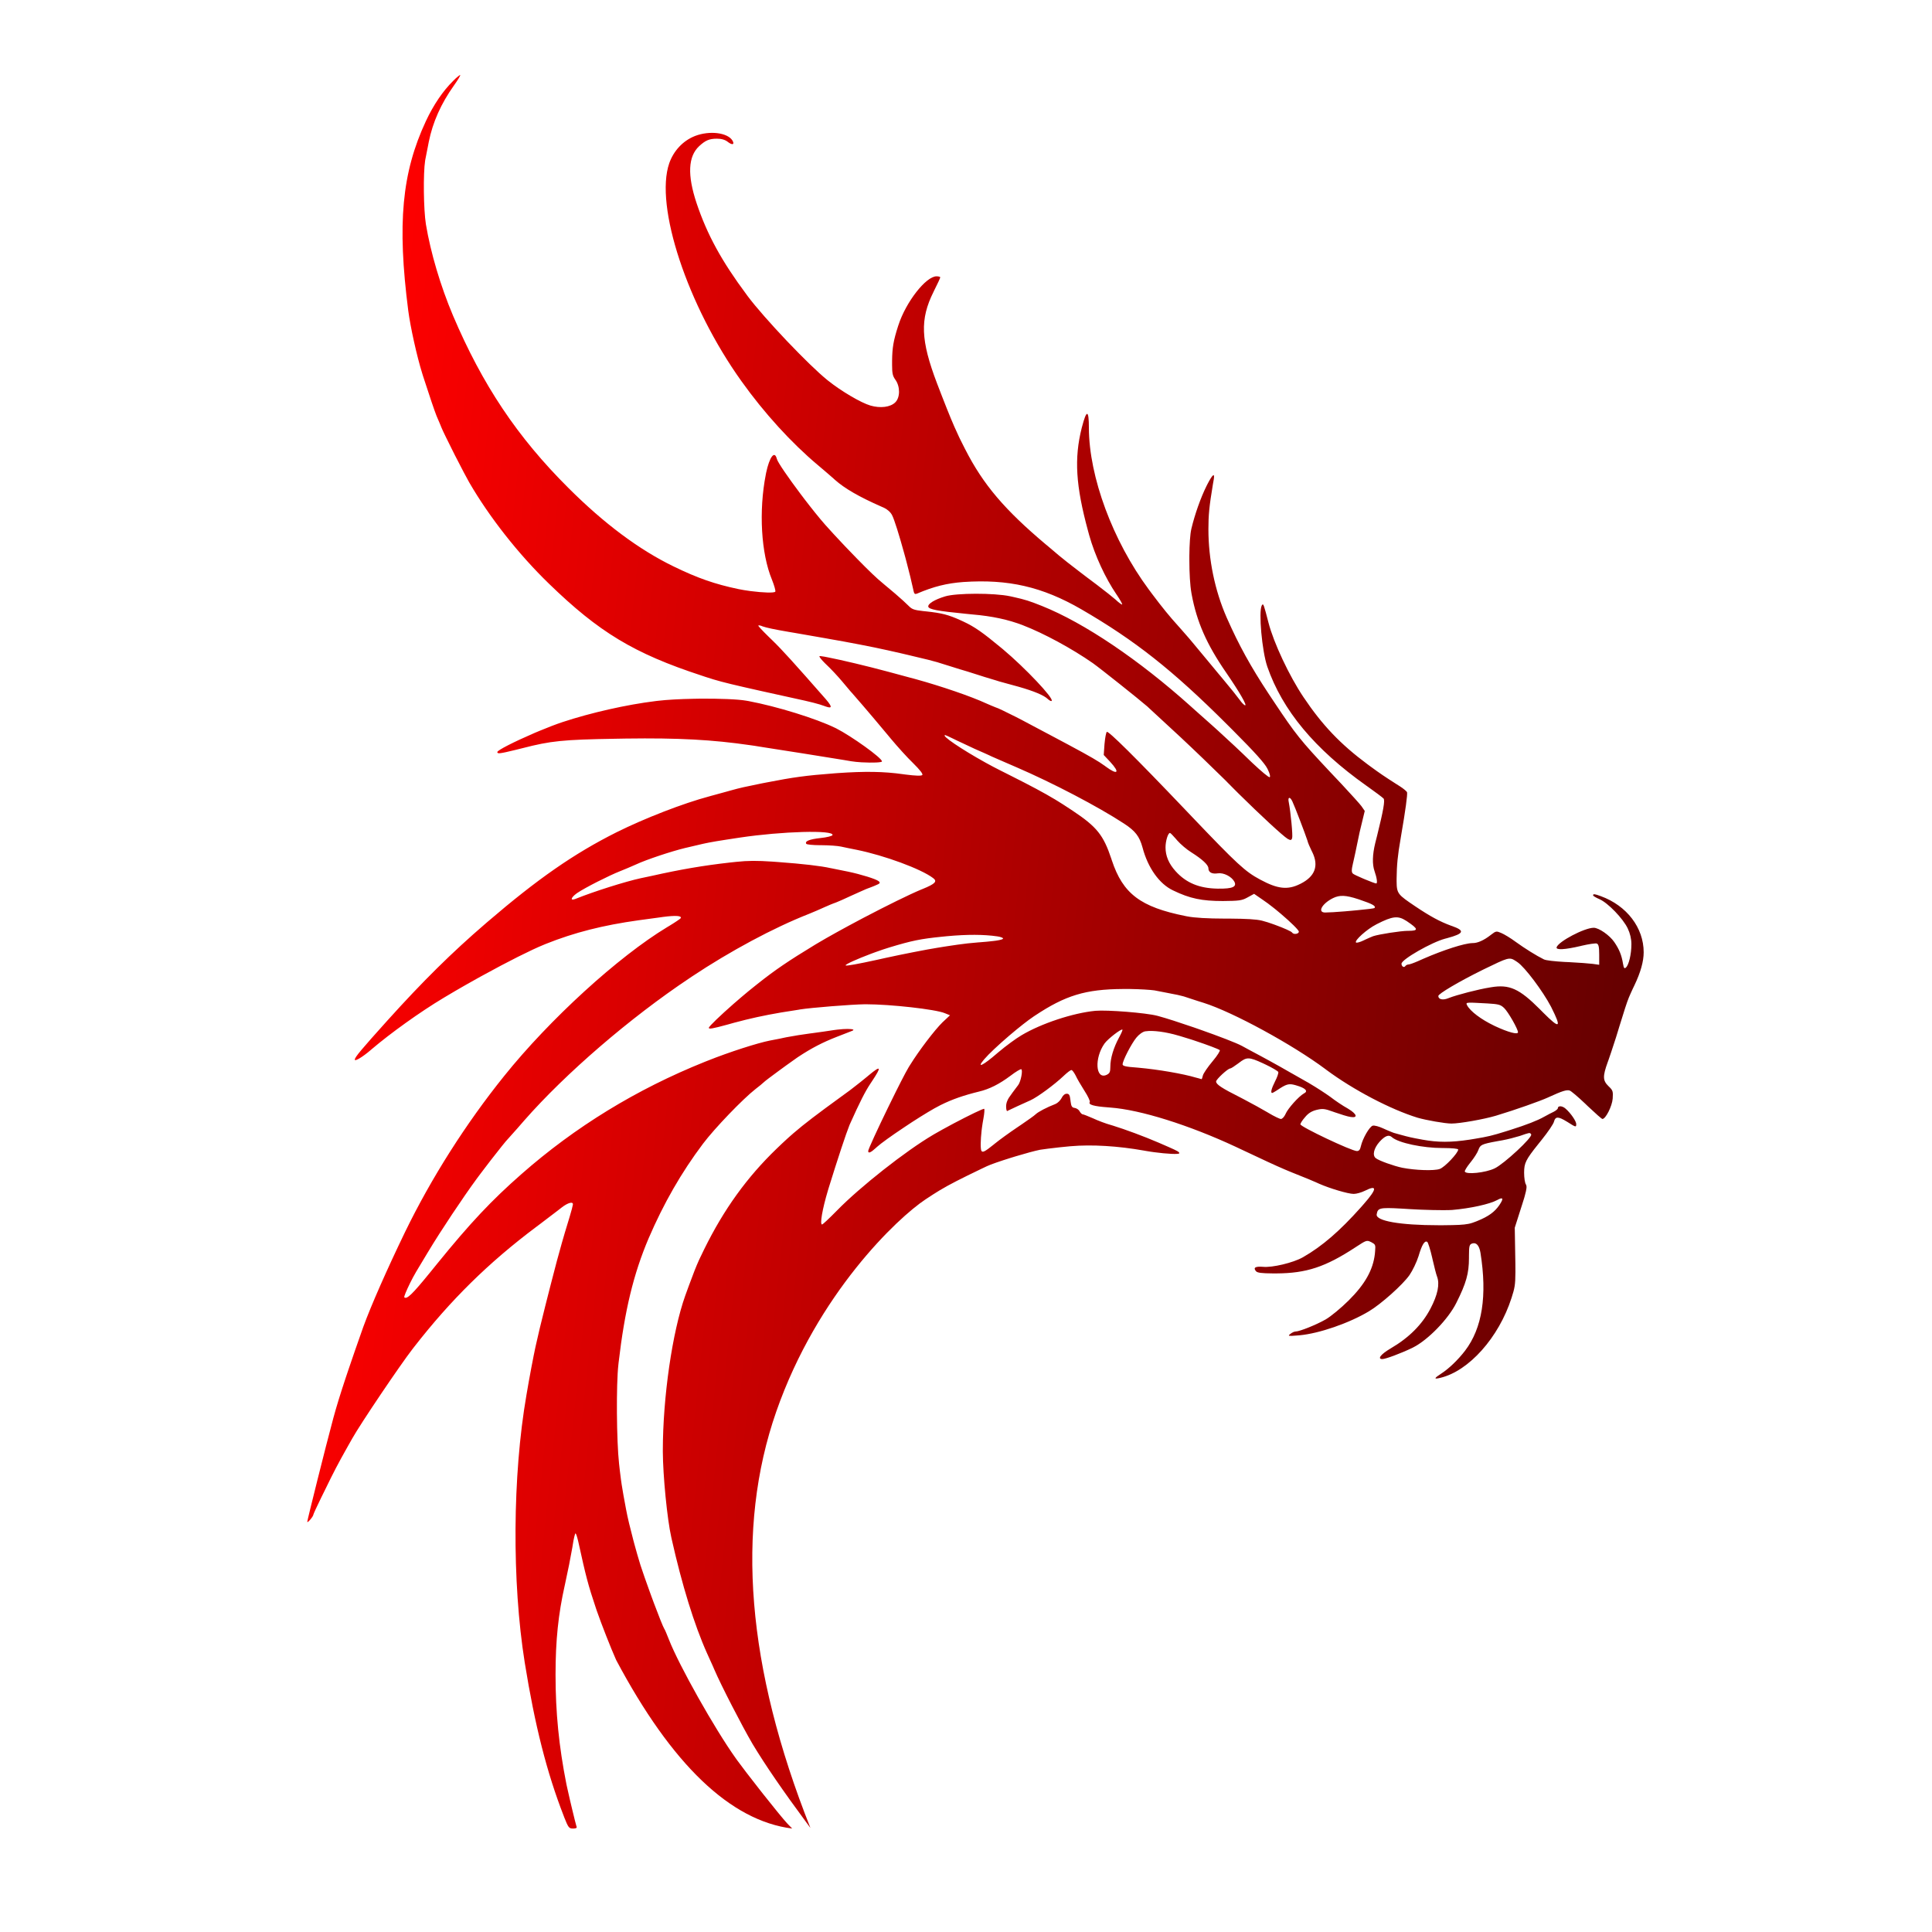 <svg width="51" height="51" viewBox="0 0 51 51" fill="none" xmlns="http://www.w3.org/2000/svg">
<path d="M18.351 3.588C18.731 3.443 19.204 3.499 19.334 3.709L19.341 3.721C19.392 3.818 19.331 3.834 19.219 3.751L19.212 3.745C19.14 3.689 19.047 3.661 18.925 3.661C18.723 3.661 18.622 3.705 18.456 3.858C18.165 4.129 18.14 4.617 18.387 5.36C18.666 6.192 19.047 6.89 19.709 7.779L19.738 7.819C19.956 8.11 20.351 8.556 20.755 8.983L20.805 9.035C21.195 9.444 21.588 9.828 21.833 10.027L21.858 10.047C22.206 10.326 22.728 10.633 22.975 10.705C23.238 10.782 23.505 10.75 23.634 10.62C23.764 10.491 23.764 10.205 23.638 10.027L23.628 10.013C23.566 9.922 23.549 9.856 23.549 9.638V9.608C23.549 9.589 23.549 9.569 23.549 9.548L23.549 9.526C23.553 9.179 23.584 8.994 23.706 8.613L23.715 8.586C23.913 7.972 24.443 7.294 24.722 7.294C24.775 7.294 24.82 7.306 24.82 7.322C24.82 7.341 24.749 7.49 24.66 7.668L24.642 7.706C24.282 8.428 24.302 8.981 24.735 10.12L24.863 10.452C25.053 10.94 25.164 11.21 25.285 11.466L25.315 11.532L25.34 11.584L25.353 11.61L25.383 11.67C25.408 11.72 25.434 11.772 25.462 11.827L25.479 11.86C25.956 12.796 26.523 13.459 27.611 14.375L27.634 14.393C27.646 14.403 27.662 14.416 27.679 14.431L27.955 14.665C28.054 14.749 28.275 14.922 28.504 15.097L28.591 15.163L28.706 15.251C28.719 15.26 28.731 15.27 28.744 15.279C28.775 15.302 28.806 15.325 28.837 15.349L28.944 15.429C29.174 15.604 29.381 15.768 29.448 15.828C29.532 15.909 29.613 15.965 29.622 15.957C29.633 15.95 29.572 15.84 29.486 15.711L29.472 15.691C29.179 15.26 28.905 14.67 28.753 14.131L28.723 14.021C28.397 12.824 28.352 12.104 28.555 11.295L28.562 11.27C28.683 10.802 28.744 10.81 28.744 11.299C28.748 12.589 29.374 14.276 30.321 15.555L30.41 15.675C30.686 16.043 30.882 16.282 31.099 16.521L31.15 16.578C31.203 16.636 31.271 16.714 31.34 16.795L31.382 16.843C31.416 16.884 31.45 16.924 31.482 16.962L32.027 17.618L32.145 17.761C32.165 17.785 32.184 17.808 32.203 17.83L32.274 17.915C32.486 18.167 32.675 18.405 32.724 18.474L32.729 18.48C32.773 18.545 32.834 18.606 32.862 18.618C32.939 18.646 32.716 18.262 32.364 17.75C31.851 17.006 31.592 16.416 31.456 15.685L31.45 15.65C31.415 15.456 31.396 15.117 31.396 14.788V14.736L31.396 14.671C31.399 14.374 31.416 14.101 31.448 13.965L31.45 13.955C31.543 13.567 31.697 13.136 31.847 12.833L31.87 12.787C32.004 12.527 32.071 12.467 32.041 12.651L32.017 12.789C31.92 13.368 31.899 13.603 31.899 13.967C31.899 14.764 32.067 15.585 32.38 16.299L32.397 16.337C32.702 17.026 33.011 17.59 33.492 18.319L33.644 18.547C34.202 19.384 34.327 19.542 35.111 20.377L35.42 20.704C35.67 20.971 35.891 21.218 35.937 21.278L36.026 21.407L35.949 21.726L35.937 21.775C35.924 21.826 35.911 21.881 35.898 21.937L35.888 21.981L35.875 22.043C35.853 22.139 35.835 22.229 35.823 22.291L35.779 22.504C35.76 22.592 35.74 22.682 35.724 22.753L35.718 22.776C35.674 22.965 35.674 23.026 35.714 23.062C35.734 23.081 35.852 23.136 35.979 23.19L36.033 23.213C36.17 23.27 36.304 23.321 36.329 23.321C36.365 23.321 36.349 23.18 36.285 22.998C36.221 22.817 36.228 22.563 36.303 22.255L36.354 22.052C36.516 21.399 36.564 21.132 36.523 21.08L36.52 21.077C36.489 21.046 36.307 20.908 36.096 20.759L36.07 20.741C34.703 19.772 33.853 18.751 33.453 17.596C33.313 17.185 33.22 16.144 33.308 15.982L33.312 15.976L33.319 15.966C33.349 15.926 33.365 15.971 33.485 16.438C33.623 16.971 34.031 17.839 34.407 18.4C34.905 19.143 35.384 19.644 36.093 20.171L36.176 20.232C36.425 20.415 36.54 20.493 36.861 20.698L36.948 20.753C37.045 20.814 37.13 20.887 37.142 20.911L37.143 20.915C37.156 20.981 37.103 21.383 36.984 22.069L36.974 22.131C36.894 22.584 36.871 22.836 36.867 23.196L36.867 23.269C36.87 23.593 36.903 23.617 37.361 23.926C37.752 24.189 38.014 24.33 38.298 24.434L38.336 24.447C38.673 24.567 38.65 24.643 38.207 24.763L38.15 24.778C37.794 24.871 36.996 25.327 36.996 25.44C36.996 25.511 37.061 25.551 37.095 25.505L37.098 25.501C37.109 25.482 37.145 25.463 37.173 25.461L37.179 25.46C37.21 25.46 37.324 25.419 37.438 25.369L37.514 25.335L37.58 25.306C38.112 25.075 38.653 24.9 38.869 24.895L38.878 24.895C39.007 24.895 39.169 24.823 39.347 24.685L39.376 24.663C39.487 24.576 39.507 24.576 39.63 24.629C39.707 24.661 39.881 24.766 40.011 24.863C40.255 25.04 40.565 25.232 40.745 25.32L40.759 25.327C40.811 25.353 41.046 25.379 41.301 25.393L41.35 25.395L41.419 25.398C41.683 25.411 41.955 25.433 42.045 25.444L42.215 25.468V25.202C42.215 24.992 42.199 24.927 42.151 24.907C42.116 24.896 41.941 24.921 41.753 24.965L41.726 24.972C41.313 25.069 41.066 25.085 41.091 25.004C41.143 24.851 41.827 24.491 42.07 24.491C42.207 24.491 42.49 24.689 42.612 24.867C42.745 25.061 42.806 25.214 42.842 25.432L42.846 25.452C42.864 25.556 42.88 25.574 42.916 25.544L42.919 25.541C42.996 25.48 43.065 25.186 43.065 24.927C43.065 24.786 43.032 24.641 42.968 24.508C42.846 24.249 42.446 23.834 42.224 23.737C42.13 23.696 42.054 23.652 42.054 23.636C42.054 23.591 42.09 23.595 42.256 23.656C42.944 23.906 43.389 24.491 43.389 25.137C43.389 25.378 43.308 25.668 43.146 26.007L43.099 26.105C43.078 26.15 43.06 26.19 43.043 26.228L43.03 26.258L43.023 26.274L43.009 26.306L42.999 26.329C42.935 26.488 42.882 26.662 42.741 27.115L42.719 27.188C42.7 27.25 42.68 27.315 42.66 27.38L42.619 27.506C42.557 27.699 42.496 27.88 42.458 27.988L42.439 28.04C42.303 28.415 42.311 28.524 42.455 28.667L42.484 28.695C42.577 28.787 42.583 28.82 42.571 29.001C42.555 29.203 42.385 29.538 42.3 29.538C42.281 29.538 42.114 29.389 41.92 29.206L41.842 29.131C41.649 28.948 41.472 28.798 41.434 28.787C41.355 28.763 41.24 28.798 40.877 28.964L40.86 28.972C40.663 29.063 39.988 29.302 39.523 29.441L39.485 29.453C39.173 29.546 38.534 29.659 38.316 29.659C38.145 29.659 37.644 29.57 37.421 29.505C36.712 29.287 35.733 28.775 35.019 28.246L34.986 28.221C34.128 27.58 32.554 26.72 31.778 26.474L31.612 26.422C31.441 26.367 31.295 26.319 31.252 26.304L31.221 26.296C31.153 26.277 31.032 26.249 30.928 26.232L30.858 26.218C30.739 26.195 30.588 26.167 30.491 26.147L30.477 26.144C30.365 26.128 30.097 26.111 29.831 26.107L29.794 26.107C29.764 26.107 29.733 26.106 29.703 26.106L29.64 26.107C28.655 26.113 28.123 26.276 27.317 26.812L27.291 26.829C27.133 26.935 26.896 27.122 26.663 27.32L26.621 27.356C26.354 27.585 26.099 27.823 25.984 27.959L25.959 27.989C25.777 28.208 25.955 28.123 26.32 27.806L26.352 27.779C26.555 27.607 26.825 27.41 26.964 27.329C27.49 27.015 28.327 26.74 28.914 26.683C29.229 26.655 30.249 26.736 30.544 26.813L30.575 26.821C30.796 26.881 31.149 26.995 31.511 27.12L31.594 27.149L31.694 27.184C32.176 27.354 32.637 27.53 32.781 27.608L32.998 27.726C33.094 27.778 33.196 27.833 33.275 27.874L33.483 27.987C33.676 28.093 33.891 28.212 34.088 28.327L34.11 28.339C34.178 28.376 34.319 28.459 34.467 28.542L34.495 28.558C34.509 28.566 34.523 28.573 34.537 28.581L34.575 28.604C34.758 28.712 34.995 28.866 35.119 28.956C35.249 29.057 35.455 29.195 35.573 29.259L35.592 29.271C35.818 29.407 35.854 29.517 35.654 29.485C35.581 29.477 35.391 29.416 35.229 29.36L35.196 29.348C34.962 29.263 34.91 29.261 34.751 29.299C34.622 29.332 34.533 29.388 34.448 29.493C34.379 29.57 34.327 29.655 34.327 29.679C34.327 29.744 35.678 30.385 35.819 30.385C35.876 30.385 35.904 30.349 35.925 30.252C35.969 30.058 36.147 29.744 36.236 29.715C36.281 29.703 36.402 29.735 36.523 29.792L36.574 29.815L36.638 29.843C36.72 29.878 36.796 29.909 36.835 29.917L36.958 29.951C37.175 30.012 37.282 30.036 37.518 30.078L37.543 30.083C37.959 30.159 38.299 30.159 38.801 30.083L38.946 30.059C39.263 30.007 39.393 29.977 39.75 29.865L39.883 29.823C40.295 29.693 40.589 29.578 40.759 29.481L40.787 29.466C40.862 29.426 40.957 29.373 41.014 29.348C41.075 29.316 41.123 29.275 41.123 29.255C41.123 29.183 41.24 29.186 41.329 29.267C41.467 29.388 41.609 29.598 41.609 29.675L41.608 29.691C41.606 29.759 41.585 29.75 41.378 29.618L41.354 29.604C41.138 29.471 41.06 29.47 41.024 29.599L41.022 29.606C41.01 29.667 40.86 29.885 40.698 30.087L40.608 30.199C40.272 30.618 40.235 30.705 40.233 30.945L40.233 30.963C40.233 31.088 40.253 31.229 40.282 31.27L40.285 31.276C40.306 31.319 40.3 31.39 40.252 31.561L40.242 31.599L40.228 31.646C40.215 31.689 40.2 31.737 40.183 31.79L39.986 32.408L40.002 33.36C40.002 33.434 40.003 33.5 40.003 33.558V33.587C40.002 33.927 39.981 34.011 39.901 34.261C39.565 35.308 38.773 36.193 38.023 36.371L37.978 36.381C37.848 36.409 37.868 36.374 38.04 36.263C38.247 36.13 38.489 35.896 38.672 35.658C39.129 35.06 39.262 34.205 39.08 33.066C39.048 32.88 38.971 32.791 38.866 32.824L38.854 32.828C38.789 32.854 38.778 32.891 38.777 33.147V33.207C38.777 33.615 38.704 33.873 38.445 34.39C38.23 34.824 37.691 35.376 37.296 35.573L37.28 35.581C36.98 35.726 36.576 35.876 36.491 35.876C36.352 35.876 36.448 35.75 36.702 35.6L36.713 35.593C37.195 35.311 37.539 34.967 37.761 34.544C37.952 34.179 38.01 33.9 37.935 33.699L37.931 33.688C37.912 33.639 37.862 33.446 37.816 33.244L37.806 33.199C37.757 32.985 37.697 32.795 37.676 32.783C37.608 32.739 37.535 32.856 37.446 33.159C37.397 33.316 37.288 33.542 37.207 33.659C37.029 33.914 36.455 34.426 36.135 34.616C35.61 34.93 34.822 35.201 34.308 35.248L34.22 35.255C34.02 35.272 33.995 35.267 34.047 35.224L34.06 35.214C34.104 35.177 34.165 35.149 34.197 35.149C34.306 35.149 34.747 34.971 34.994 34.83C35.128 34.753 35.403 34.527 35.605 34.325C36.034 33.898 36.244 33.522 36.293 33.102L36.3 33.021C36.315 32.855 36.302 32.848 36.2 32.791L36.183 32.783C36.082 32.734 36.059 32.743 35.815 32.903L35.775 32.929C34.986 33.446 34.484 33.611 33.695 33.615L33.607 33.615C33.298 33.613 33.194 33.599 33.155 33.557L33.153 33.554C33.076 33.462 33.137 33.425 33.343 33.441C33.586 33.465 34.136 33.334 34.389 33.191L34.403 33.183C34.901 32.898 35.367 32.495 35.922 31.873L35.999 31.785C36.354 31.382 36.363 31.265 36.026 31.435C35.937 31.479 35.807 31.516 35.734 31.516C35.587 31.516 35.104 31.372 34.823 31.248L34.754 31.217C34.641 31.167 34.457 31.089 34.306 31.031L34.172 30.977C34.155 30.97 34.138 30.964 34.122 30.957L34.02 30.915L33.913 30.87C33.672 30.767 33.378 30.631 32.688 30.305L32.612 30.269C31.382 29.697 30.105 29.295 29.314 29.237L29.254 29.232C28.868 29.204 28.721 29.16 28.768 29.09C28.78 29.069 28.719 28.936 28.63 28.799L28.612 28.77C28.527 28.637 28.433 28.474 28.396 28.395L28.387 28.377C28.348 28.305 28.305 28.246 28.282 28.246C28.26 28.246 28.18 28.306 28.094 28.386L28.076 28.403C27.833 28.633 27.384 28.964 27.194 29.049L27.133 29.076C26.973 29.147 26.732 29.258 26.632 29.307L26.607 29.319C26.6 29.323 26.595 29.326 26.591 29.328C26.571 29.336 26.559 29.279 26.559 29.203C26.559 29.11 26.6 29.009 26.693 28.892L26.725 28.846C26.786 28.763 26.851 28.679 26.879 28.641C26.948 28.549 27.004 28.25 26.96 28.226C26.943 28.213 26.814 28.29 26.672 28.399C26.381 28.617 26.118 28.75 25.843 28.815C25.443 28.913 25.138 29.018 24.836 29.168L24.807 29.183C24.651 29.26 24.369 29.431 24.078 29.619L24.013 29.662L23.948 29.705L23.855 29.767C23.541 29.976 23.254 30.181 23.145 30.28L23.126 30.298C22.985 30.428 22.918 30.455 22.918 30.385C22.918 30.34 23.173 29.79 23.44 29.241L23.501 29.117C23.701 28.707 23.898 28.32 23.989 28.168L24.023 28.114C24.262 27.728 24.673 27.189 24.88 26.986L25.078 26.801L24.937 26.744C24.694 26.643 23.505 26.51 22.858 26.51L22.831 26.51C22.469 26.515 21.41 26.6 21.118 26.647L21.087 26.653L21.018 26.664C20.967 26.672 20.905 26.682 20.841 26.692L20.713 26.712L20.619 26.727C20.153 26.807 19.799 26.885 19.378 26.998L19.21 27.045C18.803 27.156 18.711 27.171 18.711 27.132C18.713 27.094 19.017 26.804 19.37 26.494L19.403 26.466C19.451 26.424 19.5 26.381 19.55 26.339L19.583 26.311C19.698 26.213 19.813 26.118 19.92 26.034L19.994 25.975C20.463 25.601 20.825 25.358 21.506 24.944L21.561 24.911C21.869 24.727 22.276 24.503 22.691 24.283L22.812 24.219C23.407 23.907 24 23.614 24.326 23.478L24.355 23.467C24.693 23.329 24.747 23.266 24.633 23.18C24.314 22.937 23.347 22.582 22.615 22.433L22.58 22.426C22.451 22.402 22.287 22.366 22.202 22.348C22.112 22.328 21.884 22.312 21.685 22.311H21.642C21.455 22.31 21.295 22.294 21.284 22.275C21.239 22.206 21.365 22.154 21.66 22.122C21.826 22.105 21.967 22.069 21.976 22.045C22.024 21.904 20.641 21.944 19.532 22.11L19.171 22.165C18.966 22.197 18.836 22.218 18.714 22.242L18.67 22.251L18.625 22.26L18.559 22.274C18.446 22.299 18.317 22.33 18.124 22.376L18.085 22.385C17.72 22.473 17.066 22.691 16.797 22.816L16.756 22.834C16.646 22.883 16.497 22.946 16.396 22.986L16.376 22.994C16.069 23.115 15.442 23.434 15.24 23.571L15.224 23.582C15.067 23.696 15.043 23.788 15.196 23.727L15.203 23.724C15.685 23.53 16.515 23.269 16.912 23.183L17.214 23.119C17.963 22.951 18.564 22.848 19.265 22.769L19.433 22.751C19.745 22.718 19.978 22.717 20.395 22.745L20.545 22.756C21.186 22.803 21.668 22.858 21.927 22.917L21.95 22.921C22.045 22.94 22.209 22.975 22.331 22.998L22.382 23.008C22.729 23.081 23.123 23.203 23.194 23.261L23.197 23.264C23.246 23.305 23.23 23.325 23.1 23.377L23.055 23.396C22.993 23.422 22.945 23.44 22.936 23.442L22.934 23.442C22.926 23.442 22.821 23.486 22.696 23.543L22.652 23.563C22.53 23.619 22.358 23.694 22.251 23.745L22.206 23.765C22.108 23.808 22.027 23.841 22.01 23.845L22.007 23.846L22.003 23.847C21.98 23.854 21.884 23.895 21.777 23.942C21.656 23.999 21.462 24.08 21.345 24.128C20.432 24.486 19.28 25.102 18.256 25.784L18.209 25.816C16.631 26.867 14.926 28.337 13.836 29.581L13.654 29.79C13.52 29.942 13.42 30.053 13.411 30.062L13.407 30.066C13.364 30.108 13.166 30.355 12.96 30.621L12.884 30.72C12.821 30.802 12.759 30.883 12.702 30.959L12.629 31.056L12.58 31.122C12.226 31.604 11.632 32.495 11.317 33.02L11.278 33.084L10.977 33.585L10.972 33.595C10.928 33.669 10.88 33.76 10.835 33.85L10.822 33.876C10.732 34.059 10.659 34.232 10.672 34.245C10.737 34.309 10.884 34.167 11.361 33.58L11.546 33.352C12.417 32.279 12.98 31.682 13.763 30.995C15.183 29.746 16.801 28.753 18.609 28.028L18.67 28.004C19.257 27.769 20.001 27.531 20.329 27.467L20.346 27.464C20.396 27.456 20.493 27.437 20.599 27.415L20.658 27.402L20.733 27.386L20.774 27.378C20.944 27.346 21.205 27.303 21.381 27.281L21.445 27.273C21.63 27.248 21.871 27.214 22.008 27.192L22.03 27.189C22.056 27.185 22.082 27.182 22.108 27.179L22.129 27.177C22.216 27.167 22.298 27.162 22.364 27.162H22.381C22.509 27.163 22.573 27.181 22.493 27.212L22.448 27.23L22.143 27.349L22.089 27.37C21.716 27.515 21.421 27.669 21.078 27.895L21.045 27.917C20.969 27.97 20.863 28.046 20.75 28.127L20.538 28.282C20.358 28.414 20.201 28.532 20.171 28.561L20.167 28.565C20.161 28.571 20.136 28.594 20.097 28.625L20.083 28.638C20.044 28.669 19.996 28.708 19.945 28.747C19.609 29.009 18.864 29.784 18.557 30.192C17.986 30.951 17.521 31.762 17.121 32.691C16.725 33.625 16.491 34.582 16.329 35.974L16.324 36.021C16.264 36.548 16.275 38.035 16.342 38.641L16.363 38.828C16.374 38.916 16.383 38.993 16.393 39.066L16.403 39.135L16.411 39.191C16.437 39.361 16.47 39.541 16.526 39.84L16.531 39.865C16.563 40.042 16.637 40.349 16.718 40.655L16.748 40.767C16.8 40.957 16.852 41.14 16.897 41.284L16.91 41.326C16.966 41.498 17.055 41.752 17.149 42.011L17.196 42.14L17.264 42.324C17.39 42.66 17.504 42.947 17.536 42.998L17.538 43.001C17.554 43.021 17.606 43.15 17.659 43.283C17.926 43.966 18.86 45.625 19.415 46.404L19.453 46.458C19.59 46.646 19.811 46.933 20.036 47.219L20.14 47.352C20.419 47.705 20.685 48.032 20.786 48.14L20.912 48.269C19.283 48.064 17.735 46.583 16.268 43.826L16.251 43.788C16.132 43.523 15.872 42.864 15.752 42.515L15.731 42.453C15.524 41.836 15.466 41.611 15.268 40.708L15.26 40.674C15.234 40.565 15.206 40.478 15.191 40.478C15.179 40.478 15.143 40.619 15.118 40.789L15.109 40.846C15.062 41.117 14.992 41.47 14.916 41.814L14.908 41.85C14.738 42.609 14.665 43.3 14.665 44.208C14.665 45.205 14.754 46.097 14.952 47.099L14.97 47.181C14.99 47.272 15.017 47.392 15.046 47.517L15.104 47.761C15.156 47.98 15.204 48.171 15.218 48.214L15.22 48.217C15.235 48.252 15.206 48.268 15.135 48.269H15.126C15.022 48.269 15.003 48.247 14.896 47.977L14.88 47.934C14.435 46.792 14.119 45.548 13.852 43.889C13.512 41.761 13.528 38.948 13.897 36.824L13.957 36.478C14.006 36.208 14.046 35.99 14.089 35.778L14.103 35.712L14.116 35.646L14.137 35.547C14.202 35.247 14.28 34.928 14.397 34.462L14.538 33.908C14.661 33.429 14.745 33.111 14.834 32.802L14.866 32.692L14.909 32.544C14.932 32.467 14.956 32.389 14.981 32.306L15.037 32.121C15.082 31.976 15.118 31.831 15.123 31.798C15.134 31.709 14.993 31.746 14.827 31.875L14.723 31.956C14.61 32.043 14.433 32.178 14.25 32.316L14.159 32.384C12.89 33.336 11.9 34.312 10.929 35.56L10.891 35.609C10.559 36.037 9.511 37.591 9.297 37.975L9.171 38.198C8.917 38.649 8.816 38.844 8.577 39.335L8.481 39.529C8.363 39.771 8.277 39.958 8.273 39.98L8.273 39.981C8.269 40.034 8.111 40.219 8.111 40.171C8.111 40.131 8.609 38.136 8.779 37.511L8.8 37.431C8.882 37.129 8.986 36.792 9.127 36.367L9.157 36.278L9.2 36.15C9.303 35.844 9.424 35.496 9.568 35.089L9.589 35.029C9.799 34.453 10.216 33.508 10.693 32.521C11.388 31.092 12.299 29.659 13.306 28.407C14.511 26.905 16.324 25.252 17.612 24.474L17.674 24.437C17.826 24.345 17.955 24.256 17.966 24.241C18.011 24.173 17.841 24.16 17.501 24.205L17.41 24.218C17.226 24.245 16.991 24.276 16.85 24.294C15.921 24.424 15.167 24.613 14.405 24.918L14.362 24.936C14.025 25.072 13.4 25.387 12.748 25.746L12.687 25.779L12.567 25.846C12.486 25.891 12.405 25.936 12.325 25.982L12.265 26.016C12.099 26.111 11.935 26.206 11.779 26.3L11.712 26.34C11.089 26.712 10.304 27.277 9.811 27.697L9.789 27.716C9.566 27.907 9.365 28.026 9.365 27.971L9.366 27.968C9.372 27.903 9.53 27.713 10.231 26.934C11.158 25.906 11.925 25.147 12.816 24.381L12.861 24.342C14.192 23.2 15.151 22.534 16.271 21.972C17.016 21.601 18.035 21.205 18.731 21.02L18.777 21.007L19.176 20.898L19.294 20.865C19.541 20.796 19.654 20.772 20.106 20.68L20.23 20.656C20.936 20.518 21.274 20.471 22.028 20.414L22.108 20.408C22.829 20.358 23.329 20.364 23.845 20.438L23.897 20.445C24.171 20.48 24.32 20.485 24.346 20.459C24.37 20.434 24.29 20.329 24.103 20.144C23.946 19.994 23.687 19.704 23.521 19.506L23.448 19.418C23.348 19.298 23.212 19.136 23.073 18.971L22.781 18.628C22.643 18.467 22.531 18.337 22.488 18.29L22.471 18.272C22.466 18.267 22.456 18.255 22.442 18.239L22.234 17.992C22.113 17.847 21.923 17.645 21.81 17.54L21.784 17.515C21.688 17.42 21.62 17.337 21.632 17.322C21.638 17.316 21.686 17.321 21.765 17.335L21.801 17.342L21.863 17.354C22.209 17.421 22.879 17.58 23.445 17.732L24.026 17.889C24.057 17.897 24.086 17.904 24.111 17.911L24.176 17.929C24.846 18.114 25.63 18.381 26.045 18.573L26.163 18.624C26.234 18.655 26.286 18.676 26.295 18.678L26.296 18.678C26.317 18.678 26.562 18.796 26.821 18.927L26.906 18.971L26.963 19C27.066 19.053 27.165 19.106 27.247 19.151L27.854 19.473L28.205 19.66C28.796 19.976 29 20.098 29.157 20.212L29.169 20.22L29.188 20.235C29.503 20.468 29.576 20.404 29.306 20.111L29.136 19.93L29.156 19.643L29.159 19.617C29.172 19.47 29.198 19.339 29.217 19.32C29.253 19.284 29.953 19.974 31.292 21.379L31.451 21.546C32.667 22.821 32.87 23.007 33.262 23.217L33.275 23.224C33.725 23.466 33.991 23.498 34.316 23.336L34.331 23.329C34.714 23.137 34.818 22.855 34.641 22.494L34.622 22.456C34.573 22.357 34.524 22.242 34.513 22.19L34.509 22.178C34.46 22.026 34.183 21.297 34.115 21.155L34.112 21.149C34.054 21.029 33.996 21.035 34.016 21.154L34.019 21.169C34.071 21.44 34.131 22.056 34.109 22.127L34.108 22.13C34.088 22.182 34.068 22.186 33.995 22.146L33.988 22.142C33.864 22.065 33.281 21.527 32.693 20.946L32.593 20.846L32.551 20.804C32.517 20.769 32.481 20.734 32.447 20.699L32.405 20.657L32.385 20.636L32.324 20.575C32.013 20.268 31.523 19.796 31.162 19.459L30.343 18.702C30.326 18.686 30.313 18.673 30.305 18.666L30.301 18.662L30.279 18.643C30.069 18.46 29.043 17.643 28.845 17.503C28.295 17.12 27.558 16.72 27.004 16.506C26.62 16.357 26.191 16.264 25.669 16.22L25.491 16.202C24.741 16.129 24.519 16.085 24.504 16.014C24.492 15.937 24.67 15.828 24.949 15.743C25.248 15.652 26.242 15.65 26.665 15.74L26.73 15.754C27.078 15.831 27.181 15.867 27.51 15.998C28.623 16.445 30.058 17.411 31.433 18.645L31.552 18.752C31.656 18.844 31.82 18.99 31.984 19.136L32.081 19.223L32.169 19.303C32.418 19.529 32.77 19.857 33 20.083L33.061 20.141C33.297 20.363 33.495 20.53 33.517 20.515C33.54 20.5 33.52 20.421 33.464 20.307L33.453 20.285C33.383 20.149 33.132 19.866 32.566 19.299L32.389 19.122C30.949 17.685 29.961 16.906 28.541 16.082C27.514 15.489 26.616 15.283 25.426 15.364C24.998 15.396 24.649 15.481 24.205 15.671C24.152 15.691 24.132 15.675 24.116 15.602L24.106 15.555C24.063 15.354 23.999 15.095 23.929 14.83L23.901 14.724L23.864 14.59C23.739 14.135 23.608 13.712 23.549 13.6C23.509 13.519 23.42 13.442 23.331 13.402L23.269 13.375C22.683 13.117 22.3 12.897 22.041 12.667L21.997 12.627C21.961 12.595 21.907 12.549 21.844 12.494L21.634 12.315L21.583 12.272C20.891 11.69 20.175 10.907 19.573 10.063C18.148 8.073 17.275 5.437 17.667 4.307C17.782 3.982 18.026 3.719 18.334 3.595L18.351 3.588ZM22.878 28.431L22.933 28.385C23.258 28.114 23.278 28.152 23.021 28.538L22.978 28.603C22.838 28.813 22.701 29.082 22.433 29.679L22.423 29.703C22.337 29.913 22.111 30.596 21.87 31.375L21.855 31.426C21.707 31.92 21.638 32.323 21.7 32.323C21.72 32.323 21.888 32.164 22.082 31.967L22.093 31.956C22.705 31.329 23.907 30.383 24.633 29.956L24.658 29.941C24.791 29.864 24.947 29.778 25.104 29.694L25.184 29.651C25.582 29.441 25.964 29.255 25.981 29.271C25.992 29.283 25.985 29.389 25.962 29.514L25.96 29.526C25.945 29.607 25.931 29.692 25.92 29.777L25.916 29.811L25.912 29.842C25.883 30.1 25.879 30.336 25.908 30.381C25.94 30.43 26.001 30.398 26.223 30.22L26.252 30.196C26.399 30.077 26.65 29.897 26.844 29.766L26.961 29.687C27.142 29.564 27.305 29.448 27.34 29.413C27.409 29.348 27.631 29.231 27.862 29.142C27.919 29.118 27.991 29.049 28.024 28.985C28.056 28.916 28.109 28.872 28.157 28.872C28.22 28.872 28.241 28.902 28.257 29.042L28.261 29.076C28.277 29.206 28.299 29.239 28.372 29.247C28.42 29.255 28.481 29.295 28.501 29.34C28.524 29.378 28.557 29.412 28.578 29.416L28.582 29.416C28.602 29.416 28.724 29.465 28.853 29.521C28.982 29.582 29.197 29.663 29.33 29.699L29.377 29.713C29.702 29.814 30.191 29.994 30.584 30.163L30.855 30.281C31.088 30.384 31.128 30.409 31.13 30.438L31.131 30.442C31.131 30.478 30.805 30.461 30.458 30.414L30.411 30.407L30.381 30.403C30.335 30.396 30.29 30.389 30.245 30.381L30.2 30.373C29.515 30.251 28.822 30.209 28.269 30.257L28.234 30.26C28.171 30.265 28.106 30.272 28.041 30.279L27.962 30.287C27.756 30.309 27.562 30.335 27.469 30.349L27.447 30.353C27.313 30.38 27.071 30.446 26.822 30.521L26.776 30.535L26.672 30.567C26.406 30.65 26.155 30.736 26.049 30.786L25.908 30.853C25.354 31.119 25.071 31.263 24.803 31.423L24.779 31.438C24.685 31.495 24.592 31.555 24.489 31.623L24.431 31.661C23.697 32.147 21.578 34.144 20.491 37.264C19.412 40.359 19.713 44.022 21.393 48.253L21.305 48.134C20.674 47.282 20.198 46.588 19.876 46.053L19.856 46.019C19.588 45.561 19.03 44.48 18.856 44.071L18.816 43.978L18.741 43.813C18.715 43.755 18.689 43.697 18.666 43.647C18.327 42.894 18 41.828 17.731 40.629L17.72 40.579C17.612 40.1 17.5 38.957 17.497 38.318V38.294C17.497 36.887 17.747 35.16 18.089 34.201L18.188 33.929C18.303 33.617 18.372 33.44 18.448 33.271L18.459 33.248L18.469 33.226C18.505 33.148 18.543 33.069 18.589 32.977C19.107 31.924 19.718 31.076 20.507 30.317C20.602 30.226 20.689 30.143 20.775 30.065L20.814 30.03L20.853 29.995L20.892 29.961L20.918 29.938L20.944 29.915C21.239 29.661 21.572 29.409 22.19 28.96C22.266 28.907 22.35 28.845 22.434 28.782L22.508 28.725C22.655 28.612 22.793 28.502 22.878 28.431ZM39.574 31.819L39.586 31.801C39.698 31.634 39.678 31.591 39.525 31.677C39.327 31.786 38.813 31.899 38.332 31.94C38.283 31.943 38.206 31.945 38.11 31.945H38.078C37.926 31.945 37.733 31.941 37.535 31.933L37.459 31.93C37.387 31.927 37.315 31.923 37.243 31.919L36.996 31.904C36.402 31.87 36.37 31.891 36.341 32.057C36.313 32.23 36.96 32.343 37.968 32.343L38.097 32.343C38.463 32.34 38.629 32.333 38.755 32.308L38.776 32.304L38.789 32.301L38.802 32.298L38.815 32.295L38.834 32.289L38.846 32.286C38.855 32.283 38.863 32.281 38.872 32.278L38.885 32.273C38.908 32.265 38.932 32.257 38.959 32.246L38.999 32.23C39.293 32.111 39.454 31.992 39.574 31.819ZM40.419 29.945L40.411 29.933C40.385 29.894 40.364 29.901 40.132 29.982L40.106 29.99C39.995 30.025 39.808 30.073 39.664 30.1L39.528 30.124C39.1 30.202 39.076 30.223 39.027 30.353C39.004 30.423 38.913 30.565 38.826 30.673L38.802 30.703C38.72 30.806 38.66 30.904 38.667 30.926C38.7 31.011 39.214 30.959 39.456 30.842C39.703 30.724 40.464 30.018 40.419 29.945ZM36.738 30.014C36.657 29.945 36.556 29.986 36.414 30.143C36.267 30.31 36.222 30.495 36.315 30.571L36.321 30.575C36.402 30.64 36.798 30.781 37.017 30.826C37.365 30.894 37.854 30.91 38.004 30.858C38.138 30.813 38.493 30.434 38.493 30.345C38.493 30.322 38.333 30.306 38.106 30.305L38.077 30.305C37.557 30.305 36.919 30.171 36.744 30.02L36.738 30.014ZM33.416 28.105L33.336 28.067C32.966 27.897 32.91 27.901 32.709 28.054L32.681 28.075C32.586 28.146 32.499 28.202 32.476 28.205L32.474 28.205C32.413 28.205 32.102 28.492 32.102 28.549C32.102 28.625 32.247 28.722 32.745 28.972L32.831 29.017C33.052 29.133 33.318 29.279 33.461 29.364L33.484 29.378C33.634 29.468 33.782 29.538 33.813 29.538C33.848 29.538 33.901 29.482 33.934 29.41L33.938 29.4C33.998 29.262 34.279 28.945 34.42 28.864L34.428 28.86C34.537 28.803 34.46 28.722 34.225 28.654L34.192 28.644C34.016 28.595 33.952 28.619 33.712 28.779L33.697 28.789C33.645 28.824 33.593 28.851 33.582 28.851C33.534 28.851 33.562 28.738 33.659 28.544C33.716 28.436 33.752 28.327 33.744 28.298C33.732 28.274 33.586 28.185 33.416 28.105ZM31.11 27.338C30.778 27.239 30.433 27.194 30.245 27.223L30.233 27.224C30.168 27.233 30.067 27.305 29.998 27.39C29.868 27.547 29.634 28 29.634 28.096C29.634 28.141 29.723 28.161 30.01 28.181L30.064 28.186C30.558 28.23 31.228 28.343 31.576 28.448L31.627 28.461C31.68 28.476 31.721 28.488 31.721 28.488C31.725 28.488 31.741 28.444 31.754 28.387C31.77 28.331 31.883 28.165 32.005 28.02L32.021 28C32.137 27.863 32.214 27.736 32.199 27.721C32.168 27.694 31.877 27.583 31.556 27.477L31.491 27.455L31.426 27.434L31.393 27.424C31.31 27.397 31.227 27.372 31.149 27.349L31.11 27.338ZM29.63 27.18C29.601 27.148 29.241 27.426 29.156 27.547C28.885 27.931 28.918 28.504 29.209 28.375C29.291 28.336 29.309 28.3 29.31 28.169V28.157C29.31 27.939 29.395 27.657 29.537 27.394L29.553 27.364C29.605 27.268 29.637 27.188 29.63 27.18ZM38.822 26.468H38.809L38.792 26.468C38.697 26.47 38.704 26.49 38.728 26.538C38.813 26.696 39.096 26.91 39.44 27.075L39.471 27.09C39.812 27.249 40.071 27.319 40.071 27.249C40.071 27.164 39.812 26.712 39.707 26.611L39.685 26.591C39.607 26.521 39.545 26.504 39.261 26.488L38.956 26.472C38.917 26.47 38.885 26.469 38.857 26.468L38.822 26.468ZM40.059 25.4L40.012 25.368C39.843 25.256 39.81 25.277 39.173 25.585L39.117 25.613C38.512 25.912 37.968 26.233 37.968 26.292C37.968 26.381 38.085 26.409 38.227 26.352L38.248 26.344C38.461 26.261 39.019 26.116 39.331 26.066L39.361 26.061C39.845 25.98 40.105 26.097 40.648 26.641L40.739 26.733C41.18 27.174 41.225 27.138 40.957 26.603L40.941 26.571C40.726 26.162 40.252 25.53 40.059 25.4ZM26.328 24.718C25.964 24.665 25.531 24.665 25.002 24.713L24.872 24.726C24.296 24.784 24.073 24.831 23.485 25.008C23.375 25.041 23.249 25.084 23.121 25.13L23.041 25.159L22.98 25.182C22.625 25.316 22.299 25.46 22.323 25.485C22.341 25.503 22.652 25.446 23.145 25.338L23.384 25.285C23.808 25.192 24.484 25.059 24.738 25.02L24.83 25.005C24.862 25 24.895 24.995 24.929 24.989L25.08 24.966L25.285 24.936C25.414 24.916 25.655 24.889 25.832 24.876L25.851 24.875C26.003 24.864 26.126 24.852 26.221 24.84L26.245 24.837L26.287 24.832C26.416 24.813 26.478 24.794 26.478 24.774C26.478 24.754 26.409 24.73 26.328 24.718ZM37.138 24.318L37.119 24.306C36.903 24.167 36.762 24.182 36.347 24.393L36.329 24.403C36.082 24.528 35.747 24.831 35.795 24.879C35.811 24.895 35.9 24.871 35.993 24.826L36.03 24.808C36.118 24.767 36.209 24.727 36.248 24.713C36.406 24.661 36.98 24.572 37.163 24.572L37.182 24.572C37.453 24.57 37.443 24.523 37.138 24.318ZM24.953 19.405C24.824 19.405 25.396 19.788 26.001 20.123L26.046 20.148C26.164 20.213 26.283 20.276 26.397 20.333L26.639 20.455C27.23 20.752 27.553 20.925 27.855 21.106L27.897 21.132L27.946 21.162L27.995 21.193L28.059 21.233C28.123 21.274 28.189 21.317 28.258 21.363L28.32 21.404C28.955 21.827 29.128 22.044 29.337 22.671L29.35 22.711C29.643 23.594 30.106 23.944 31.297 24.182L31.333 24.189C31.527 24.228 31.877 24.248 32.345 24.249L32.473 24.249C32.895 24.252 33.167 24.267 33.307 24.302L33.323 24.306C33.407 24.327 33.512 24.361 33.618 24.399L33.675 24.42C33.888 24.498 34.088 24.586 34.108 24.617C34.145 24.677 34.286 24.657 34.286 24.593C34.286 24.551 34.064 24.337 33.814 24.124L33.762 24.081C33.736 24.058 33.71 24.037 33.683 24.015L33.657 23.994L33.614 23.96C33.516 23.882 33.42 23.81 33.34 23.757L33.105 23.595L32.935 23.688L32.915 23.699C32.778 23.773 32.696 23.781 32.283 23.785C31.729 23.785 31.41 23.72 30.969 23.506C30.605 23.337 30.301 22.909 30.16 22.372C30.079 22.077 29.97 21.936 29.674 21.742C28.98 21.288 27.785 20.665 26.84 20.257L26.51 20.114C26.374 20.056 26.249 20.002 26.173 19.967L26.119 19.941C26.075 19.921 26.026 19.899 25.976 19.876L25.873 19.831C25.82 19.807 25.77 19.785 25.73 19.768L25.63 19.721C25.515 19.667 25.364 19.597 25.248 19.542L25.181 19.509C25.057 19.448 24.96 19.405 24.953 19.405ZM35.892 23.749L35.854 23.736C35.52 23.627 35.364 23.623 35.188 23.708C34.9 23.852 34.771 24.082 34.974 24.088L34.982 24.088C35.078 24.088 35.284 24.075 35.504 24.057L35.558 24.052C35.594 24.049 35.629 24.046 35.664 24.043L35.834 24.027C36.073 24.004 36.268 23.981 36.281 23.971C36.333 23.918 36.228 23.862 35.892 23.749ZM30.884 21.988C30.831 21.988 30.767 22.203 30.767 22.368C30.767 22.594 30.851 22.796 31.033 22.998C31.312 23.307 31.657 23.449 32.142 23.458L32.166 23.458C32.534 23.462 32.656 23.41 32.583 23.272C32.51 23.139 32.3 23.03 32.146 23.054C31.992 23.078 31.899 23.026 31.899 22.921C31.899 22.832 31.738 22.683 31.45 22.501C31.329 22.427 31.164 22.286 31.076 22.186L31.035 22.138C30.962 22.054 30.898 21.988 30.884 21.988ZM18.315 18.446L18.372 18.445L18.477 18.443C18.983 18.439 19.48 18.457 19.702 18.497L19.761 18.507C20.506 18.647 21.54 18.967 22.048 19.215L22.073 19.227C22.478 19.433 23.282 20.008 23.282 20.099C23.282 20.13 23.019 20.138 22.767 20.124L22.739 20.123C22.64 20.117 22.544 20.107 22.469 20.095L22.281 20.063C22.097 20.032 21.832 19.989 21.199 19.889L20.132 19.722C20.065 19.711 19.994 19.7 19.916 19.687L19.81 19.672C18.809 19.526 17.91 19.477 16.524 19.496L16.246 19.501C14.858 19.524 14.537 19.558 13.8 19.748L13.602 19.797C13.184 19.899 13.128 19.903 13.128 19.853C13.128 19.804 13.588 19.574 14.077 19.363L14.139 19.336L14.185 19.317L14.247 19.291C14.463 19.201 14.676 19.119 14.847 19.062C15.599 18.813 16.549 18.599 17.305 18.507L17.355 18.501C17.603 18.471 17.954 18.452 18.315 18.446ZM11.959 2.139L11.975 2.122C12.062 2.034 12.141 1.974 12.149 1.981C12.157 1.993 12.084 2.115 11.983 2.256C11.643 2.734 11.422 3.227 11.318 3.748L11.298 3.852C11.275 3.97 11.246 4.121 11.226 4.218L11.222 4.244C11.17 4.578 11.18 5.529 11.243 5.921C11.368 6.672 11.627 7.544 11.955 8.323C12.735 10.16 13.658 11.541 15.009 12.885C15.948 13.822 16.866 14.508 17.78 14.952C18.419 15.263 18.872 15.42 19.491 15.55C19.584 15.569 19.687 15.586 19.79 15.6L19.821 15.604C20.135 15.645 20.443 15.657 20.466 15.618C20.479 15.598 20.438 15.453 20.378 15.303C20.09 14.609 20.026 13.487 20.216 12.522L20.224 12.48C20.312 12.066 20.445 11.883 20.505 12.107L20.507 12.114C20.528 12.203 20.811 12.611 21.128 13.033L21.194 13.12L21.227 13.164C21.427 13.425 21.631 13.68 21.785 13.854C21.922 14.008 22.084 14.184 22.25 14.359L22.321 14.434L22.392 14.508C22.706 14.837 23.012 15.142 23.165 15.277L23.198 15.306C23.239 15.341 23.294 15.388 23.354 15.439L23.482 15.546L23.633 15.673C23.771 15.79 23.921 15.929 23.982 15.99L23.997 16.005C24.077 16.084 24.137 16.105 24.369 16.131L24.447 16.139C24.859 16.183 25.031 16.226 25.36 16.375L25.423 16.404C25.731 16.547 25.938 16.694 26.438 17.108L26.474 17.138C27.064 17.633 27.824 18.437 27.761 18.501C27.748 18.517 27.704 18.492 27.663 18.456C27.562 18.355 27.299 18.246 26.891 18.129L26.628 18.057C26.521 18.028 26.427 18.001 26.377 17.988L26.308 17.966C26.215 17.938 26.088 17.899 25.993 17.871L25.915 17.846C25.816 17.813 25.675 17.769 25.533 17.725L25.419 17.691C25.394 17.683 25.369 17.676 25.345 17.669L24.765 17.488L24.751 17.483C24.658 17.455 24.375 17.382 24.124 17.326L23.987 17.293C23.956 17.286 23.924 17.278 23.893 17.271L23.761 17.24C23.622 17.208 23.496 17.18 23.424 17.164L23.399 17.159C23.105 17.09 22.303 16.936 21.887 16.866L21.811 16.852C21.675 16.828 21.512 16.801 21.415 16.783L21.289 16.761C21.197 16.744 21.086 16.725 20.991 16.709L20.825 16.681C20.435 16.615 20.223 16.568 20.131 16.535C20.078 16.51 20.026 16.502 20.017 16.514C20.01 16.522 20.123 16.645 20.283 16.801L20.384 16.899C20.653 17.16 20.957 17.497 21.802 18.46L21.817 18.478C21.971 18.661 21.966 18.709 21.797 18.65L21.779 18.643C21.615 18.581 21.389 18.525 20.976 18.436L20.102 18.243C19.387 18.083 19.102 18.015 18.831 17.934L18.803 17.925C18.744 17.907 18.685 17.889 18.622 17.868L18.509 17.83C16.736 17.249 15.81 16.688 14.491 15.408C13.686 14.629 12.914 13.644 12.392 12.744L12.374 12.712C12.303 12.586 12.191 12.373 12.076 12.147L12.012 12.024L11.932 11.864C11.803 11.607 11.69 11.376 11.655 11.291L11.624 11.214C11.589 11.128 11.55 11.036 11.526 10.984L11.518 10.964C11.47 10.842 11.338 10.457 11.203 10.036L11.164 9.917L11.146 9.858C11.004 9.405 10.834 8.634 10.777 8.202C10.482 5.901 10.608 4.557 11.243 3.196C11.445 2.764 11.696 2.397 11.959 2.139Z" fill="url(#paint0_linear_404_307)"/>
<defs>
<linearGradient id="paint0_linear_404_307" x1="8.111" y1="25.125" x2="65.622" y2="31.178" gradientUnits="userSpaceOnUse">
<stop stop-color="#FF0000"/>
<stop offset="1"/>
</linearGradient>
</defs>
</svg>
